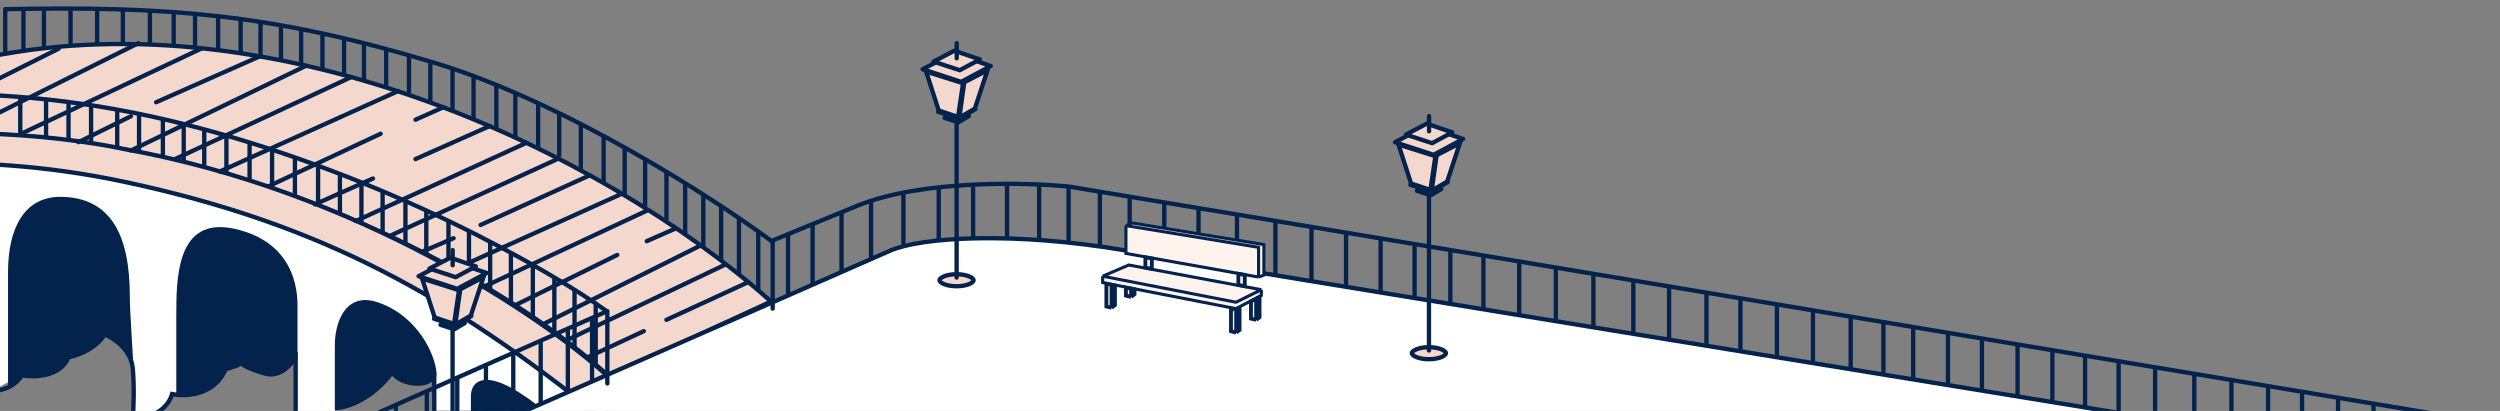 <svg width="651" height="107" viewBox="0 0 651 107" fill="none" xmlns="http://www.w3.org/2000/svg">
<rect x="0" y="0" width="651" height="107" fill="#808080" stroke="none"/>
<g clip-path="url(#clip0)">
<path d="M147.593 101.823C95.48 56.81 27.328 43.809 -0.234 42.935V100.784L27.67 85.538C29.53 87.126 33.482 91.213 34.407 94.861C35.333 98.508 34.793 104.638 34.407 107.246H41.553C44.057 105.395 44.638 103.345 44.615 102.551H46.316V92.139L76.872 89.553V107.246H87.556V94.521L112.94 97.447V106.906H122.739L140.025 105.409L147.593 101.823Z" fill="white"/>
<path d="M-56.549 101.176C-53.337 102.301 -45.611 103.192 -40.4 97.76C-36.936 98.222 -29.592 97.427 -27.929 90.553C-23.956 93.972 -14.497 98.758 -6.514 90.553V101.176C-3.974 102.116 2.424 102.749 5.75 97.76C8.915 98.314 15.764 98.148 17.843 93.048C20.048 92.632 25.014 90.858 27.231 87.089C29.495 87.966 34.133 90.969 34.577 95.958C35.02 100.947 34.761 106.722 34.577 108.985C37.301 109.078 43.167 107.932 44.83 102.61C48.295 103.349 55.947 103.054 58.829 95.958C61.186 96.526 65.461 89.744 68.565 92.554C71.669 95.365 76.946 90.643 76.992 92.076V108.985H81.557H100.544H157.883V97.76C144.451 84.563 103.037 54.666 44.83 40.649C-13.377 26.632 -47.009 34.808 -56.549 40.649V47.328" stroke="#03224C" stroke-width="1.129"/>
<path d="M200.801 78.506C155.593 38.494 71.929 -0.286 -2.749 14.778L-58.234 40.965C25.84 18.15 121.294 63.714 158.563 98.005L200.801 78.506Z" fill="#F4D8CD" stroke="#03224C" stroke-width="1.129"/>
<path d="M2.09 70.899V100.754C3.183 100.754 4.915 98.764 5.645 97.769C13.813 98.95 17.179 95.145 17.841 93.094C22.48 92.012 26.322 88.543 27.663 86.944C32.423 89.114 34.274 93.499 34.814 97.049C34.876 98.449 34.919 99.712 34.931 100.754C35.036 99.792 35.033 98.489 34.814 97.049C34.524 90.59 33.809 81.216 33.809 77.243C33.809 61.014 28.771 51.631 16.269 51.258C6.268 50.959 2.09 59.524 2.09 70.899Z" fill="#03224C"/>
<path d="M45.908 82.362V102.764C53.184 103.595 57.791 98.657 59.186 96.084C60.69 96.395 62.19 95.651 62.752 95.241C62.911 95.534 64.32 96.454 68.685 97.782C73.05 99.111 76.355 95.331 77.462 93.275V80.227C77.462 78.092 78.174 63.383 61.093 59.588C45.908 56.214 45.908 72.475 45.908 82.362Z" fill="#03224C"/>
<path d="M87.758 89.784V106.282C94.818 105.361 100.292 99.631 102.146 96.882C104.256 100.718 113.462 101.102 113.078 96.882C112.695 92.661 108.475 82.686 98.116 79.233C89.829 76.471 87.757 85.116 87.758 89.784Z" fill="#03224C" stroke="#03224C" stroke-width="1.129"/>
<path d="M123.187 103.363V108.428H142.676C126.715 95.168 123.032 99.526 123.187 103.363Z" fill="#03224C" stroke="#03224C" stroke-width="1.129"/>
<path d="M113.082 97.066V108.697" stroke="#03224C" stroke-width="1.129"/>
<path d="M32.487 47.368C-9.107 38.503 -44.223 43.674 -56.582 47.368V40.9C-25.335 30.666 15.817 35.261 32.487 38.837C93.063 49.731 141.38 82.616 157.967 97.697V109.816L156.076 108.311C117.721 77.626 84.479 58.449 32.487 47.368Z" fill="#F4D8CD" stroke="#03224C" stroke-width="1.129"/>
<path d="M194.659 73.553L173.536 83.281M167.65 86.224L152.801 93.136M188.77 68.944L147.425 88.656M182.114 64.08L141.665 84.304M175.97 59.472L168.418 62.8M160.737 66.384L134.241 79.44M168.418 54.864L125.921 74.704M161.505 50.64L118.113 70.224M153.569 45.648L125.153 58.576M118.113 62.032L109.793 65.616M145.121 41.424L101.857 61.264M137.057 37.2L92.641 57.552M127.532 32.818L108.193 41.424M97.117 46.478L82 53.217M115.512 27.901L108.193 31.179M99.12 34.822L69.98 48.482M103.673 23.712L57.231 44.657M91.471 20.069L45.574 41.424M79.632 17.155L34.1 39.193M67.794 14.605L40.657 26.626M34.1 30.269L20.441 37.008M52.388 12.663L5.522 34.822M36.044 11.239L-11.241 34.822M15.296 12.663L-30.702 35.686" stroke="#03224C" stroke-width="1.129" stroke-linecap="round"/>
<path d="M231.803 65.269L121.946 113.48H588.251C502.366 99.517 323.167 70.327 293.45 65.269C263.733 60.21 239.888 61.743 231.803 65.269Z" fill="white" stroke="#03224C" stroke-width="1.129"/>
<path d="M650.965 110.589L278.426 48.593C267.001 47.445 240 46.822 223.394 53.515L201.199 62.622V80.344M158.15 99.846V81.013L81.651 114.929" stroke="#03224C" stroke-width="1.129" stroke-linecap="round" stroke-linejoin="round"/>
<path d="M200.934 62.803C185.763 51.556 146.895 26.497 112.787 16.244C70.151 3.428 42.949 1.597 1.36 2.382V13.367" stroke="#03224C" stroke-width="1.129" stroke-linecap="round" stroke-linejoin="round"/>
<path d="M157.968 81.015C143.071 70.335 100.377 45.687 48.777 32.533C-2.824 19.38 -42.143 25.366 -55.353 30.004V39.278" stroke="#03224C" stroke-width="1.129" stroke-linecap="round" stroke-linejoin="round"/>
<path d="M627.291 106.853V110.484M618.073 105.177V110.484M608.83 103.583V110.484M599.457 102.093V110.484M590.609 100.604V110.484M581.064 99.003V110.484M571.395 97.212V110.484M561.189 95.601V110.484M551.689 94.001V107.212M542.954 92.69V105.901M534.438 91.38V104.482M525.376 89.633V103.063M516.095 88.105V101.425M507.251 86.685V100.115M498.188 85.265V98.477M490.436 83.737V97.385M481.92 82.427V96.075M472.093 80.68V94.437M462.703 79.26V92.909M453.204 77.623V91.271M444.36 76.203V89.852M434.63 74.515V88.406M425.317 73.04V86.776M414.919 71.178V85.069M405.141 69.626V83.595M395.596 67.996V81.965M386.283 66.522V80.258M377.67 65.203V78.861M368.357 63.495V77.774M359.511 62.099V76.067M350.509 60.624V74.515M341.507 59.072V73.118M332.117 57.52V71.566M322.106 55.735V70.091M312.095 54.028V68.462M303.171 52.708V66.832M294.169 51.079V65.436M286.409 49.915V64.194M278.261 48.595V63.262M270.591 47.978V62.306M262.233 47.978V62.306M253.398 47.978V62.306M244.443 48.595V62.306M235.249 49.915V64.194M226.823 52.244V67.085M219.136 55.289V70.815M211.601 58.333V73.935M205.208 60.921V76.827M197.445 60.236V75.838M192.422 56.658V71.728M187.78 53.766V67.618M183.137 50.646V64.117M178.418 47.754V60.921M173.547 44.786V57.268M167.992 41.513V53.766M162.664 38.545V50.799M157.184 35.348V47.754M151.248 32.304V44.405M145.616 29.564V40.828M140.136 26.977V38.545M134.2 24.389V35.805M129.253 22.182V33.37M123.316 19.746V30.934M117.836 17.691V28.727M112.052 16.093V26.596M106.496 14.342V24.389M100.56 12.668V22.562M94.776 11.07V21.04M89.6 9.928V19.594M83.968 8.787V17.691M78.412 7.569V16.854M73.161 6.656V15.636M67.833 5.59V14.571M62.658 4.829V13.582M56.798 4.144V12.896M50.785 3.459V12.059M45.23 3.015V12.059M39.04 2.617V11.363M31.998 2.617V11.079M25.297 2.333V11.363M18.368 2.049V12.101M11.44 2.333V12.101M6.101 2.333V13.123M155.124 79.335V94.673M149.61 75.543V90.796M144.353 72.097V86.401M138.752 69.081V82.437M133.041 65.979V78.818M127.636 63.049V75.543M122.121 60.033V72.614M116.779 57.534V69.081M111.005 54.863V65.979M105.577 52.364V63.652M99.631 49.779V60.636M94.116 47.366V58.137M88.515 45.125V55.638M82.828 43.144V53.312M76.796 41.075V50.813M70.85 38.921V48.917M64.991 37.112V46.59M58.959 35.216V45.125M53.185 33.665V43.144M47.843 32.028V42.023M42.414 30.821V40.472M36.21 29.529V39.352M30.523 28.495V38.232M23.715 27.461V37.284M17.841 26.34V36.336M11.996 25.651V35.474M5.275 25.134V34.957M-1.791 25.134V34.957M-8.685 24.445V34.957M-15.234 24.445V34.957M-21.869 24.445V34.957M-29.279 25.134V35.474M-36.518 25.737V36.336M-43.239 27.03V37.715M-49.874 28.409V38.921M154.171 82.862V99.133M147.868 85.563V101.962M140.794 88.843V105.242M133.655 91.737V108.008M126.539 94.673V110.542M119.074 98.395V110.542M111.138 102.117V110.542M103.062 105.242V110.542" stroke="#03224C" stroke-width="1.129"/>
<path d="M244.634 72.975C244.634 73.077 244.68 73.222 244.863 73.406C245.049 73.593 245.346 73.787 245.758 73.963C246.58 74.312 247.755 74.542 249.082 74.542C250.409 74.542 251.584 74.312 252.406 73.963C252.818 73.787 253.115 73.593 253.3 73.406C253.484 73.222 253.53 73.077 253.53 72.975C253.53 72.873 253.484 72.728 253.3 72.544C253.115 72.357 252.818 72.163 252.406 71.988C251.584 71.638 250.409 71.409 249.082 71.409C247.755 71.409 246.58 71.638 245.758 71.988C245.346 72.163 245.049 72.357 244.863 72.544C244.68 72.728 244.634 72.873 244.634 72.975Z" fill="#F4D8CD" stroke="#03224C" stroke-width="1.129"/>
<path d="M249.102 72.268V29.051" stroke="#03224C" stroke-width="1.129" stroke-linecap="round"/>
<path d="M249.549 31.862L252.282 30.235L248.779 29.068L245.972 30.691L249.549 31.862Z" fill="#F4D8CD" stroke="#03224C" stroke-width="1.129" stroke-linejoin="round"/>
<path d="M249.777 30.915L253.983 28.412L248.592 26.616L244.273 29.113L249.777 30.915Z" fill="#F4D8CD" stroke="#03224C" stroke-width="1.129" stroke-linejoin="round"/>
<path d="M248.075 14.191L248.428 26.414" stroke="#03224C" stroke-width="1.129"/>
<path d="M257.15 18.281L253.841 28.288L249.808 30.628L251.099 21.428L257.15 18.281Z" fill="#F4D8CD" stroke="#03224C" stroke-width="1.129"/>
<path d="M250.778 21.669L249.485 30.465L244.439 28.769L241.167 18.645L250.778 21.669Z" fill="#F4D8CD" stroke="#03224C" stroke-width="1.129"/>
<path d="M250.285 21.315L257.992 17.19L248.23 13.867L240.256 18.031L250.285 21.315Z" fill="#F4D8CD" stroke="#03224C" stroke-width="1.129" stroke-linejoin="round"/>
<path d="M249.916 18.281L255.164 15.473L248.517 13.21L243.087 16.045L249.916 18.281Z" fill="#F4D8CD" stroke="#03224C" stroke-width="1.129" stroke-linejoin="round"/>
<path d="M249.128 15.18V11.239" stroke="#03224C" stroke-width="1.129" stroke-linecap="round"/>
<path d="M367.634 91.975C367.634 92.077 367.68 92.222 367.863 92.406C368.049 92.593 368.346 92.787 368.758 92.963C369.58 93.312 370.755 93.542 372.082 93.542C373.409 93.542 374.584 93.312 375.406 92.963C375.818 92.787 376.115 92.593 376.3 92.406C376.484 92.222 376.53 92.077 376.53 91.975C376.53 91.873 376.484 91.728 376.3 91.544C376.115 91.357 375.818 91.163 375.406 90.988C374.584 90.638 373.409 90.409 372.082 90.409C370.755 90.409 369.58 90.638 368.758 90.988C368.346 91.163 368.049 91.357 367.863 91.544C367.68 91.728 367.634 91.873 367.634 91.975Z" fill="#F4D8CD" stroke="#03224C" stroke-width="1.129"/>
<path d="M372.102 91.268V48.051" stroke="#03224C" stroke-width="1.129" stroke-linecap="round"/>
<path d="M372.549 50.862L375.282 49.236L371.779 48.068L368.972 49.691L372.549 50.862Z" fill="#F4D8CD" stroke="#03224C" stroke-width="1.129" stroke-linejoin="round"/>
<path d="M372.777 49.915L376.983 47.412L371.592 45.616L367.273 48.113L372.777 49.915Z" fill="#F4D8CD" stroke="#03224C" stroke-width="1.129" stroke-linejoin="round"/>
<path d="M371.075 33.191L371.428 45.414" stroke="#03224C" stroke-width="1.129"/>
<path d="M380.15 37.281L376.841 47.288L372.808 49.628L374.099 40.428L380.15 37.281Z" fill="#F4D8CD" stroke="#03224C" stroke-width="1.129"/>
<path d="M373.778 40.669L372.485 49.465L367.439 47.769L364.167 37.645L373.778 40.669Z" fill="#F4D8CD" stroke="#03224C" stroke-width="1.129"/>
<path d="M373.285 40.315L380.992 36.19L371.23 32.867L363.256 37.031L373.285 40.315Z" fill="#F4D8CD" stroke="#03224C" stroke-width="1.129" stroke-linejoin="round"/>
<path d="M372.916 37.281L378.164 34.473L371.517 32.21L366.087 35.045L372.916 37.281Z" fill="#F4D8CD" stroke="#03224C" stroke-width="1.129" stroke-linejoin="round"/>
<path d="M372.128 34.18V30.239" stroke="#03224C" stroke-width="1.129" stroke-linecap="round"/>
<path d="M117.85 126.163V82.945" stroke="#03224C" stroke-width="1.129" stroke-linecap="round"/>
<path d="M118.296 85.756L121.029 84.13L117.526 82.963L114.719 84.585L118.296 85.756Z" fill="#F4D8CD" stroke="#03224C" stroke-width="1.129" stroke-linejoin="round"/>
<path d="M118.524 84.809L122.73 82.307L117.339 80.511L113.02 83.007L118.524 84.809Z" fill="#F4D8CD" stroke="#03224C" stroke-width="1.129" stroke-linejoin="round"/>
<path d="M116.822 68.086L117.175 80.309" stroke="#03224C" stroke-width="1.129"/>
<path d="M125.897 72.176L122.588 82.182L118.555 84.522L119.846 75.323L125.897 72.176Z" fill="#F4D8CD" stroke="#03224C" stroke-width="1.129"/>
<path d="M119.525 75.564L118.232 84.359L113.186 82.663L109.914 72.539L119.525 75.564Z" fill="#F4D8CD" stroke="#03224C" stroke-width="1.129"/>
<path d="M119.032 75.21L126.739 71.086L116.977 67.763L109.003 71.927L119.032 75.21Z" fill="#F4D8CD" stroke="#03224C" stroke-width="1.129" stroke-linejoin="round"/>
<path d="M118.663 72.176L123.911 69.367L117.264 67.105L111.834 69.94L118.663 72.176Z" fill="#F4D8CD" stroke="#03224C" stroke-width="1.129" stroke-linejoin="round"/>
<path d="M117.875 69.075V65.134" stroke="#03224C" stroke-width="1.129" stroke-linecap="round"/>
<path d="M293.193 58.747V65.993L327.735 72.147L329.115 71.639V63.697L294.857 58.066L293.193 58.747Z" fill="#FFF3EE"/>
<path d="M293.193 58.747L327.735 64.405V72.147M293.193 58.747V65.993L327.735 72.147M293.193 58.747L294.857 58.066L329.115 63.697V71.639L327.735 72.147" stroke="#03224C" stroke-width="0.805"/>
<path d="M328.451 75.443L293.919 69.012L287.136 71.919V73.593L321.844 80.376L328.451 76.94V75.443Z" fill="#FFF3EE"/>
<path d="M328.451 75.443L293.919 69.012L287.136 71.919M328.451 75.443L321.844 78.702L287.136 71.919M328.451 75.443V76.94L321.844 80.376L287.136 73.593V71.919" stroke="#03224C" stroke-width="0.805"/>
<path d="M324.143 74.511V71.608L322.465 71.311V74.189L324.143 74.511Z" fill="#FFF3EE" stroke="#03224C"/>
<path d="M299.936 70.01V67.303L298.258 67.025V69.71L299.936 70.01Z" fill="#FFF3EE" stroke="#03224C"/>
<path d="M327.982 82.62V77.295L327.098 77.77L325.749 78.469V82.958L327.098 83.295L327.982 82.62Z" fill="#FFF3EE"/>
<path d="M327.098 83.295L327.982 82.62V77.295L327.098 77.77M327.098 83.295V77.77M327.098 83.295L325.749 82.958V78.469L327.098 77.77" stroke="#03224C"/>
<path d="M295.428 76.636V75.334L294.543 75.154L293.194 74.923V76.973L294.543 77.311L295.428 76.636Z" fill="#FFF3EE"/>
<path d="M294.543 77.311L295.428 76.636V75.334L294.543 75.154M294.543 77.311V75.154M294.543 77.311L293.194 76.973V74.923L294.543 75.154" stroke="#03224C"/>
<path d="M322.779 85.924V80.162L321.895 80.599L320.546 80.349V86.261L321.895 86.598L322.779 85.924Z" fill="#FFF3EE"/>
<path d="M321.895 86.598L322.779 85.924V80.162L321.895 80.599M321.895 86.598V80.599M321.895 86.598L320.546 86.261V80.349L321.895 80.599" stroke="#03224C"/>
<path d="M290.334 79.468V74.325L289.45 74.143L288.101 73.893V79.805L289.45 80.142L290.334 79.468Z" fill="#FFF3EE"/>
<path d="M289.45 80.142L290.334 79.468V74.325L289.45 74.143M289.45 80.142V74.143M289.45 80.142L288.101 79.805V73.893L289.45 74.143" stroke="#03224C"/>
</g>
<defs>
<clipPath id="clip0">
<rect width="651" height="108" fill="white" transform="translate(-0.139 0.438)"/>
</clipPath>
</defs>
</svg>
